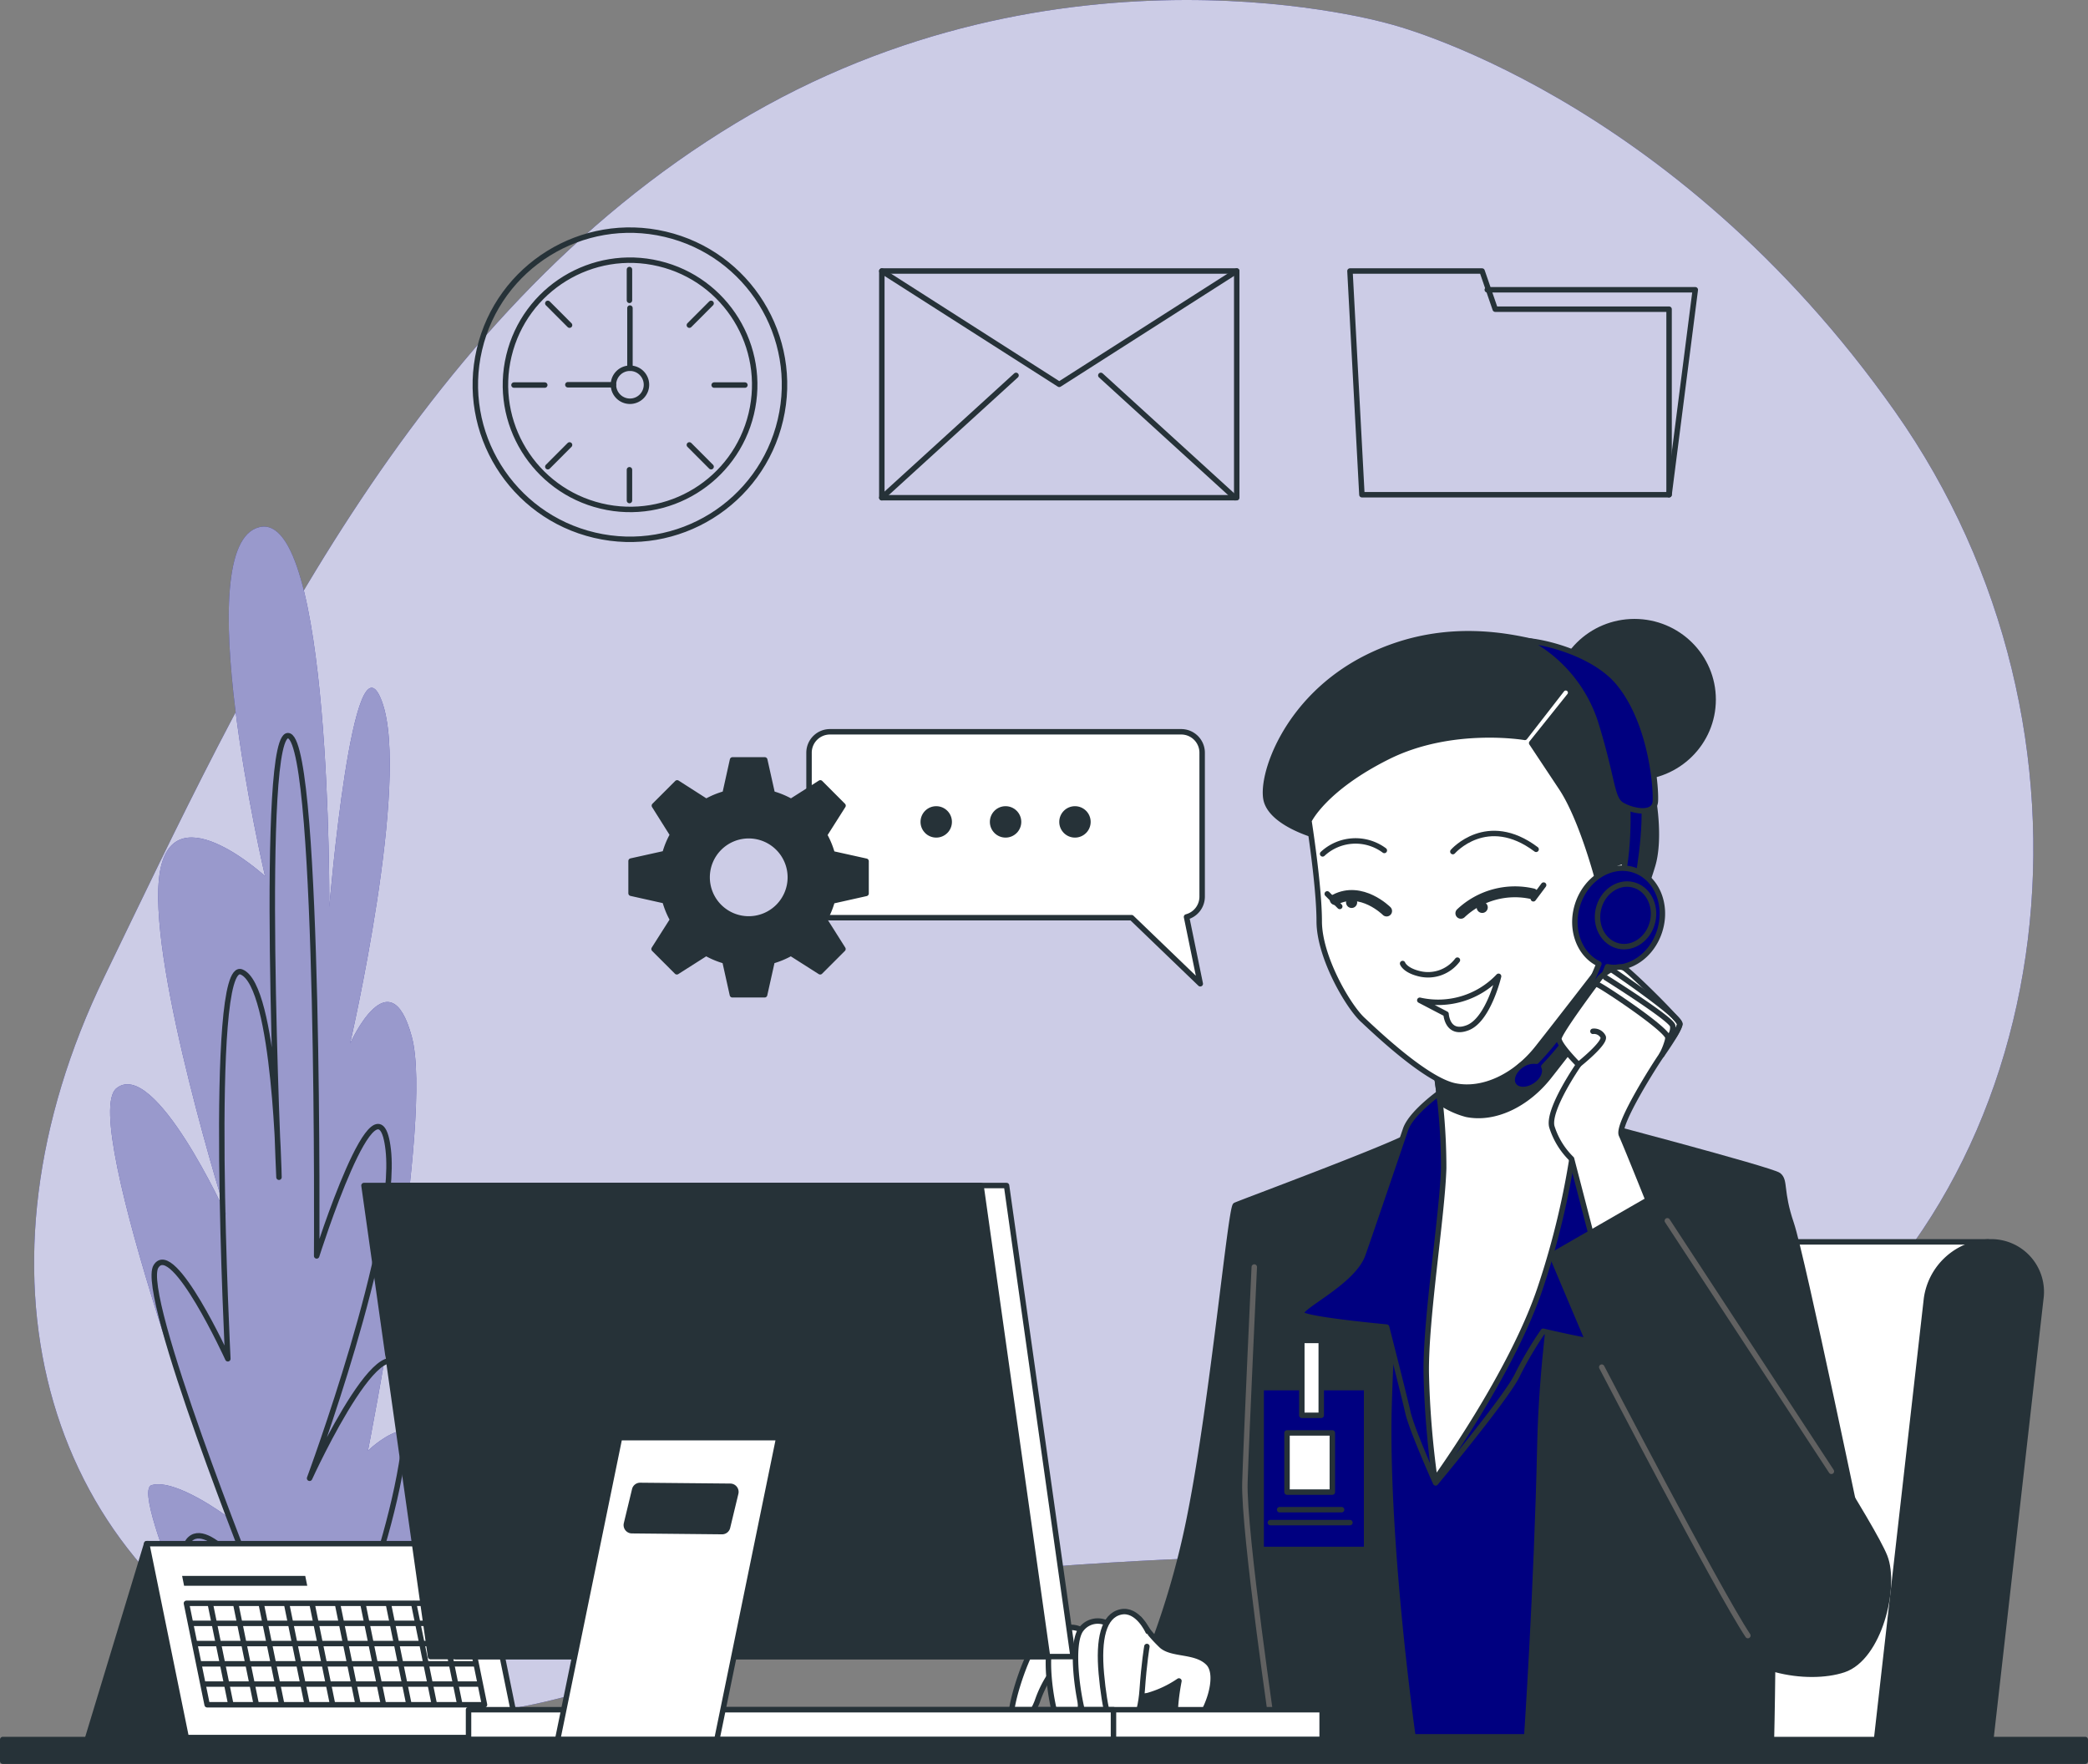 <svg xmlns="http://www.w3.org/2000/svg" width="383.423" height="323.901" viewBox="0 0 383.423 323.901"><rect x="0" y="0" width="383.423" height="323.901" fill="#808080" stroke="none"/><defs><style>.a,.h{fill:navy;}.b,.c,.f{fill:#fff;}.b{opacity:0.8;}.c{opacity:0.6;}.d,.i,.j{fill:none;}.d,.e,.f,.h,.j{stroke:#263238;}.d,.e,.f,.h,.i,.j{stroke-linecap:round;stroke-linejoin:round;}.e,.g{fill:#263238;}.i{stroke:#616161;}.j{stroke-width:2px;}</style></defs><g transform="translate(-18.75 -38.423)"><g transform="translate(25.013 38.423)"><path class="a" d="M275.152,42.816S214.81,25.046,155.208,60.988,65.259,163.942,39.192,217.72,27.567,324.166,72.727,346.289s76.213-15.28,139.8-20.16,80.625,3.056,133.606-34.176,63.061-119.5,21.845-177.977S275.152,42.816,275.152,42.816Z" transform="translate(-26.265 -38.423)"/><path class="b" d="M275.152,42.816S214.81,25.046,155.208,60.988,65.259,163.942,39.192,217.72,27.567,324.166,72.727,346.289s76.213-15.28,139.8-20.16,80.625,3.056,133.606-34.176,63.061-119.5,21.845-177.977S275.152,42.816,275.152,42.816Z" transform="translate(-26.265 -38.423)"/></g><g transform="translate(38.969 135.114)"><path class="a" d="M66.812,376.726s-20.349-43.344-15.929-44.593,13.687,5.652,13.687,5.652-27.193-72.87-20.152-78.522S64.6,282.537,64.6,282.537,50.562,237.9,52.213,220.922,71.7,220.3,71.7,220.3s-14.286-60.933-1.019-64.079,12.824,69.723,12.824,69.723S87.86,173.8,93.175,188.25s-5.858,62.814-5.858,62.814,7.287-16.332,11.337-1.257S90.6,325.815,90.6,325.815s10.286-10.047,11.247,2.514-21.294,51.51-21.294,51.51l-12.594,1.282Z" transform="translate(-43.253 -156.119)"/><path class="c" d="M66.812,376.726s-20.349-43.344-15.929-44.593,13.687,5.652,13.687,5.652-27.193-72.87-20.152-78.522S64.6,282.537,64.6,282.537,50.562,237.9,52.213,220.922,71.7,220.3,71.7,220.3s-14.286-60.933-1.019-64.079,12.824,69.723,12.824,69.723S87.86,173.8,93.175,188.25s-5.858,62.814-5.858,62.814,7.287-16.332,11.337-1.257S90.6,325.815,90.6,325.815s10.286-10.047,11.247,2.514-21.294,51.51-21.294,51.51l-12.594,1.282Z" transform="translate(-43.253 -156.119)"/><path class="d" d="M72.912,387s-16.956-30.15-13.818-35.811,12.561,7.542,12.561,7.542-21.36-53.4-18.213-58.419,13.194,16.965,13.194,16.965-3.754-73.535,2.506-71.03,6.884,37.692,6.884,37.692-3.763-83.542,1.89-81.028,5.028,95.478,5.028,95.478,11.3-35.811,13.145-19.478-14.443,60.309-14.443,60.309,15.741-34.554,17.655-16.3-12.594,52.1-12.594,52.1,5.652-13.818,5.652-6.285-4.4,16.965-4.4,16.965" transform="translate(-45.015 -164.46)"/></g><g transform="translate(34.867 321.882)"><path class="e" d="M49.08,383.46,38.26,419.114h29.3l11.148-35.465Z" transform="translate(-38.26 -383.46)"/><path class="f" d="M119.757,419.057H58.692l-7.262-35.6h61.064Z" transform="translate(-40.61 -383.46)"/><path class="d" d="M115.049,415.414H64.114l-3.8-18.624h50.935Z" transform="translate(-42.195 -385.839)"/><line class="d" x2="3.771" y2="18.468" transform="translate(22.494 11.025)"/><line class="d" x2="3.771" y2="18.468" transform="translate(27.168 11.025)"/><line class="d" x2="3.771" y2="18.468" transform="translate(31.843 11.025)"/><line class="d" x2="3.771" y2="18.468" transform="translate(36.509 11.025)"/><line class="d" x2="3.771" y2="18.468" transform="translate(41.183 11.025)"/><line class="d" x2="3.771" y2="18.468" transform="translate(45.858 11.025)"/><line class="d" x2="3.771" y2="18.468" transform="translate(50.524 11.025)"/><line class="d" x2="3.771" y2="18.468" transform="translate(55.199 11.025)"/><line class="d" x2="3.771" y2="18.468" transform="translate(59.865 11.025)"/><line class="d" x2="3.771" y2="18.468" transform="translate(64.54 11.025)"/><line class="d" x2="50.647" transform="translate(18.986 14.631)"/><line class="d" x2="50.647" transform="translate(19.741 18.345)"/><line class="d" x2="50.639" transform="translate(20.505 22.066)"/><line class="d" x2="50.647" transform="translate(21.261 25.78)"/><path class="g" d="M82.328,392.477H59.711l-.361-1.807H81.959Z" transform="translate(-42.024 -384.747)"/></g><g transform="translate(204.431 152.572)"><path class="f" d="M441.98,316H368.321a14.533,14.533,0,0,0-14.065,12.635l-9.037,79.878h86.261Z" transform="translate(-262.606 -202.111)"/><path class="e" d="M458.914,316h0a12.068,12.068,0,0,0-11.682,10.5l-9.292,82.013h20.982l9.3-82.013a9.185,9.185,0,0,0-9.308-10.5Z" transform="translate(-279.154 -202.111)"/><path class="h" d="M337.483,286.688a80.79,80.79,0,0,1-16.669,9.152c-10.458,4.354-14.664,5.669-14.664,5.669l2.9,100.063h75.926s-9.735-62.74-9.735-83.8.871-25.164.871-25.164l-24.975-6.392Z" transform="translate(-255.634 -196.796)"/><path class="e" d="M322.19,291.92a455.131,455.131,0,0,0-4.206,51.263c-.435,25.706,4.5,59.972,4.5,59.972H266.86A150.34,150.34,0,0,0,281.541,361.5c4.108-20.809,7.394-56.086,8.265-56.521S320.161,293.629,322.19,291.92Z" transform="translate(-248.622 -197.814)"/><path class="i" d="M302.289,408.464s-5.669-38.341-5.381-47.345,1.717-39.5,1.717-39.5" transform="translate(-253.982 -203.114)"/><path class="e" d="M370.012,288.74s-7.114,32.672-7.7,59.545-2.465,54.459-2.465,54.459h44.979s.583-24.547,0-32.968-.583-6.679-.583-6.679l17.433,4.5s-11.189-53.884-13.218-59.832-1.019-7.846-2.325-8.864S370.012,288.74,370.012,288.74Z" transform="translate(-265.217 -197.246)"/><path class="f" d="M269.422,400.29a27.547,27.547,0,0,0,4.108,4.929c2,1.709,6.277.822,8.552,3.155s-.214,9.456-3.089,11.945c-4.929,4.247-2.317-8.642-2.317-8.642a19.5,19.5,0,0,1-5.685,2.67c-2.793.641-9.982-1.544-12.389-1.643s-5.751-.559-7.032-3.237,6.671-5.907,10.2-7.188A51.762,51.762,0,0,1,269.422,400.29Z" transform="translate(-245.868 -217.154)"/><path class="f" d="M253,404.86a4.025,4.025,0,0,0-4.2,1.4c-1.643,2.161-4.929,11.92-3.968,13.8s3.45-.756,4.633-3.853a20.794,20.794,0,0,1,2-4.264s1.3.633,2.21-1.06S255.512,406.651,253,404.86Z" transform="translate(-244.66 -217.946)"/><path class="f" d="M259.134,402.7a3.976,3.976,0,0,0-4.97.822c-2.309,2.465-.723,12.824.5,16s3.541,2.777,3.886.822.739-11.707.863-13.966A11.665,11.665,0,0,0,259.134,402.7Z" transform="translate(-246.145 -217.491)"/><path class="f" d="M265.144,401.333a3.8,3.8,0,0,0-4.97.822c-2.292,2.6-.6,13.563.657,16.932s3.574,2.974,3.9.879.624-12.389.723-14.788A13.259,13.259,0,0,0,265.144,401.333Z" transform="translate(-247.226 -217.236)"/><path class="f" d="M273.355,402.287s-1.914-4.28-5.036-3.574-4.108,4.929-3.533,11.337,1.775,11.5,3.516,11.682,3.639-3.689,3.984-8.692.863-7.994.863-7.994" transform="translate(-248.224 -216.859)"/><rect class="h" width="19.363" height="29.723" transform="translate(45.908 140.646)"/><rect class="f" width="3.565" height="13.752" transform="translate(53.375 131.987)"/><rect class="f" width="8.322" height="10.869" transform="translate(50.656 148.968)"/><line class="d" x2="11.378" transform="translate(49.3 163.066)"/><line class="d" x2="14.607" transform="translate(47.6 165.44)"/><path class="h" d="M336.051,280.841s-6.252,4.206-7.394,7.55-5.956,17.573-7.846,22.945-12.635,10.023-11.181,11.041,15.543,2.317,15.543,2.317,3.2,12.5,3.919,15.691,5.085,12.923,5.085,12.923,12.923-15.543,14.96-19.717a65.792,65.792,0,0,1,4.79-8.133s5.521,1.306,9.037,1.89,13.071,1.446,12.635-.148-5.225-8.569-7.114-15.4-.731-21.787-3.048-27.6-7.394-6.679-9.152-7.114S338.664,278.369,336.051,280.841Z" transform="translate(-256.231 -195.156)"/><path class="f" d="M339,273.035a112.513,112.513,0,0,1,1.643,19.166c-.246,8.569-3.344,27.743-3.2,37.618a167.644,167.644,0,0,0,1.594,19.6s14.237-19.6,19.462-35.581a147.147,147.147,0,0,0,6.679-30.643c0-1.019.288-24.687.288-24.687S350.33,274.341,339,273.035Z" transform="translate(-261.219 -191.851)"/><path class="e" d="M365.654,268.557c.057-5.324.115-10.047.115-10.047s-15.1,15.831-26.429,14.525c0,0,.534,2.982.986,7.065a15.683,15.683,0,0,0,4.863,2.226c5.241,1.052,11.115-1.881,15.1-6.917C361.76,273.552,363.707,271.022,365.654,268.557Z" transform="translate(-261.557 -191.851)"/><ellipse class="e" cx="14.451" cy="14.303" rx="14.451" ry="14.303" transform="translate(100.005)"/><path class="e" d="M310.743,217.146s-7.755-2.1-9.037-6.293,3.36-18.9,18.46-26.429,28.951-3.36,35.03-1.684,10.491,4.831,14.475,15.946,4.19,19.717,2.933,23.907a59.661,59.661,0,0,1-2.727,7.344s-7.755.822-9.858-2.309-1.257-18.9-10.277-22.65-26.215-1.643-30.4,2.095A70.2,70.2,0,0,0,310.743,217.146Z" transform="translate(-254.804 -177.852)"/><path class="f" d="M311.22,216.575s1.889,11.953,1.889,18.452,5.241,15.527,7.969,18.074,11.748,11.115,16.989,12.167,11.115-1.889,15.1-6.926,11.748-15.1,11.748-15.1A7.468,7.468,0,0,0,372.884,238c2.1-6.088,1.052-13-2.514-13.843s-6.079,3.352-6.079,3.352-2.941-11.321-6.712-16.989l-5.455-8.215,6.958-8.7a.887.887,0,0,0-.181-1.282h0a.9.9,0,0,0-1.224.173l-6.811,8.766s-13.424-2.308-25.172,3.565S311.22,216.575,311.22,216.575Z" transform="translate(-256.539 -180.009)"/><line class="d" x1="1.89" y2="2.522" transform="translate(95.89 48.372)"/><path class="d" d="M332.16,253.654s.419,1.257,3.146,1.89a6.745,6.745,0,0,0,6.917-2.514" transform="translate(-260.276 -190.873)"/><path class="d" d="M336,261.043a15.289,15.289,0,0,0,14.467-4.4s-1.881,7.969-5.66,9.439-3.984-2.522-3.984-2.522Z" transform="translate(-260.961 -191.517)"/><path class="j" d="M345.18,241.7a14.492,14.492,0,0,1,13.21-3.565" transform="translate(-262.599 -188.148)"/><path class="j" d="M326.529,241.43s-4.609-4.617-9.439-2.1" transform="translate(-257.586 -188.294)"/><line class="d" x2="2.3" y2="2.309" transform="translate(58.042 49.99)"/><path class="d" d="M343.39,228.047s6.252-7.2,15.289-.419" transform="translate(-262.28 -185.82)"/><path class="d" d="M325.609,228.123a8.871,8.871,0,0,0-11.329.633" transform="translate(-257.085 -186.11)"/><path class="g" d="M350.748,240.977a1.019,1.019,0,1,1-.978-.978A1.019,1.019,0,0,1,350.748,240.977Z" transform="translate(-263.229 -188.547)"/><path class="g" d="M321.557,239.9a1.019,1.019,0,1,1-1.019-1.01,1.019,1.019,0,0,1,1.019,1.01Z" transform="translate(-258.02 -188.349)"/><path class="h" d="M382.109,215.22s.723,9.439-1.019,16.554l2.76.871s2.177-10.893,1.158-16.989Z" transform="translate(-269.008 -184.125)"/><path class="h" d="M359.49,181.61a25.681,25.681,0,0,1,12.931,14.96c3.335,10.746,2.9,14.089,4.929,15.248s5.956,1.89,6.1-.723-.764-14.27-6.572-21.5C372.519,184.091,363.121,181.758,359.49,181.61Z" transform="translate(-265.153 -178.127)"/><path class="h" d="M378.9,232.775c-4.182-1.282-8.774,1.643-10.269,6.5-1.38,4.494.378,9.078,3.943,10.77a54.829,54.829,0,0,1-11.46,17.885,3.886,3.886,0,0,0-2.728.69c-1.5,1.011-2.152,2.662-1.454,3.7s2.465,1.052,3.968.049,2.037-2.465,1.561-3.467a55.651,55.651,0,0,0,11.682-18.328c3.993.822,8.215-2.037,9.62-6.663C385.256,239.043,383.079,234.056,378.9,232.775Z" transform="translate(-264.646 -187.204)"/><path class="h" d="M385.85,242.905c-.707,3.105-3.508,5.126-6.26,4.5s-4.412-3.656-3.705-6.761,3.508-5.126,6.26-4.51S386.556,239.792,385.85,242.905Z" transform="translate(-268.05 -187.838)"/><path class="f" d="M383.206,297.453s-4.067-10.162-4.929-12.052,6.244-13.071,7.394-14.673,3.335-4.929,3.335-5.66-8.273-8.864-10.023-10.171-4.642,1.643-4.642,1.643-7.55,10.023-7.55,11.181,3.623,4.79,3.623,4.79-5.66,8.133-4.929,11.329a14.107,14.107,0,0,0,3.631,5.956l4.067,15.683Z" transform="translate(-266.212 -191.147)"/><path class="d" d="M371.51,275.033s4.929-3.919,4.5-5.077a1.848,1.848,0,0,0-1.881-1.019" transform="translate(-267.298 -193.709)"/><path class="d" d="M375.76,258.51c.435,0,13.21,8.421,12.923,9.858a12.743,12.743,0,0,1-1.158,3.048" transform="translate(-268.057 -191.851)"/><path class="d" d="M377.53,256.92s12.052,7.55,12.323,8.856a2.67,2.67,0,0,1-.871,2.325" transform="translate(-268.373 -191.567)"/><path class="d" d="M379.12,255.33s12.635,8.569,12.323,9.858a8.946,8.946,0,0,1-1.594,2.9" transform="translate(-268.657 -191.283)"/><path class="e" d="M384.962,305.36,365.5,316.566s25.27,60.12,29.92,68.253,17.137,10.023,23.677,7.846,9.727-15.248,7.55-20.768-17.868-29.649-25.41-41.709S384.962,305.36,384.962,305.36Z" transform="translate(-266.226 -200.212)"/><path class="i" d="M376.67,344s21.36,41.077,26.831,49.292" transform="translate(-268.219 -207.108)"/><line class="i" x2="30.126" y2="46.006" transform="translate(120.494 110.019)"/></g><g transform="translate(134.634 172.798)"><path class="f" d="M271.668,232.28V205.835a3.845,3.845,0,0,0-3.845-3.845h-64.5a3.845,3.845,0,0,0-3.845,3.845V232.28a3.845,3.845,0,0,0,3.845,3.845h55.388l12.611,12.134L268.8,235.985a3.845,3.845,0,0,0,2.867-3.705Z" transform="translate(-166.799 -201.99)"/><circle class="g" cx="2.884" cy="2.884" r="2.884" transform="translate(53.153 13.662)"/><circle class="g" cx="2.884" cy="2.884" r="2.884" transform="translate(65.887 13.662)"/><circle class="g" cx="2.884" cy="2.884" r="2.884" transform="translate(78.629 13.662)"/><path class="e" d="M202.855,232.793v-5.915l-6.219-1.38a16.134,16.134,0,0,0-1.421-3.45l3.409-5.373-4.173-4.182-5.373,3.418a15.428,15.428,0,0,0-3.442-1.421l-1.388-6.219h-5.915l-1.38,6.219a15.33,15.33,0,0,0-3.45,1.421l-5.34-3.418-4.182,4.182,3.36,5.34a15.33,15.33,0,0,0-1.421,3.45l-6.219,1.38v5.915l6.219,1.388a15.427,15.427,0,0,0,1.421,3.475L163.923,243l4.182,4.182,5.373-3.418a15.749,15.749,0,0,0,3.45,1.429l1.38,6.211h5.915l1.388-6.211a15.848,15.848,0,0,0,3.442-1.429l5.373,3.418L198.608,243l-3.393-5.373a16.241,16.241,0,0,0,1.421-3.442Zm-21.549,4.683a7.64,7.64,0,1,1,7.64-7.64,7.64,7.64,0,0,1-7.64,7.64Z" transform="translate(-159.7 -203.111)"/></g><g transform="translate(19.25 256.118)"><rect class="f" width="135.881" height="5.48" transform="translate(242.286 101.73) rotate(180)"/><rect class="f" width="118.432" height="5.48" transform="translate(203.97 101.73) rotate(180)"/><path class="f" d="M117.926,389.909H231.232l-12.216-86.5H105.71Z" transform="translate(-34.68 -303.41)"/><path class="e" d="M112.216,389.909H225.522l-12.216-86.5H100Z" transform="translate(-33.661 -303.41)"/><path class="f" d="M154.66,359.76,143.29,415.2h29.238L183.9,359.76Zm19.832,16.431a1.027,1.027,0,0,1-1.01.822l-16.562-.164a1.035,1.035,0,0,1-.994-1.273l1.5-6.219a1.027,1.027,0,0,1,1.01-.822l16.57.156a1.035,1.035,0,0,1,.986,1.273Z" transform="translate(-41.387 -313.467)"/><rect class="e" width="382.423" height="3.976" transform="translate(382.423 105.706) rotate(180)"/></g><g transform="translate(100.308 74.952)"><path class="d" d="M347.065,106.008,344.65,99H320.39l2.193,41.077H378.99V106.008Z" transform="translate(-154.052 -85.763)"/><path class="d" d="M384.467,140.824l4.814-37.634h-38.2" transform="translate(-159.529 -86.511)"/><circle class="d" cx="28.384" cy="28.384" r="28.384" transform="translate(0 55.268) rotate(-76.8)"/><circle class="d" cx="22.871" cy="22.871" r="22.871" transform="matrix(0.233, -0.973, 0.973, 0.233, 6.561, 51.056)"/><path class="d" d="M161.823,123.761a3.031,3.031,0,1,1-3.031-3.031,3.031,3.031,0,0,1,3.031,3.031Z" transform="translate(-124.67 -89.641)"/><line class="d" y2="5.66" transform="translate(34.031 12.966)"/><line class="d" y2="5.652" transform="translate(34.031 49.73)"/><line class="d" x2="3.993" y2="4.001" transform="translate(19.038 19.177)"/><line class="d" x2="3.993" y2="4.001" transform="translate(45.031 45.17)"/><line class="d" x2="5.652" transform="translate(12.827 34.178)"/><line class="d" x2="5.652" transform="translate(49.582 34.178)"/><line class="d" y1="4.001" x2="3.993" transform="translate(19.038 45.17)"/><line class="d" y1="4.001" x2="3.993" transform="translate(45.031 19.177)"/><line class="d" x1="8.371" transform="translate(22.718 34.12)"/><line class="d" y1="11.05" transform="translate(34.121 20.039)"/><rect class="d" width="65.172" height="41.627" transform="translate(80.373 13.237)"/><path class="d" d="M215.75,99l32.582,20.809L280.922,99" transform="translate(-135.377 -85.763)"/><line class="d" y1="22.461" x2="24.646" transform="translate(80.373 32.403)"/><line class="d" x1="24.646" y1="22.461" transform="translate(120.587 32.403)"/></g></g></svg>
